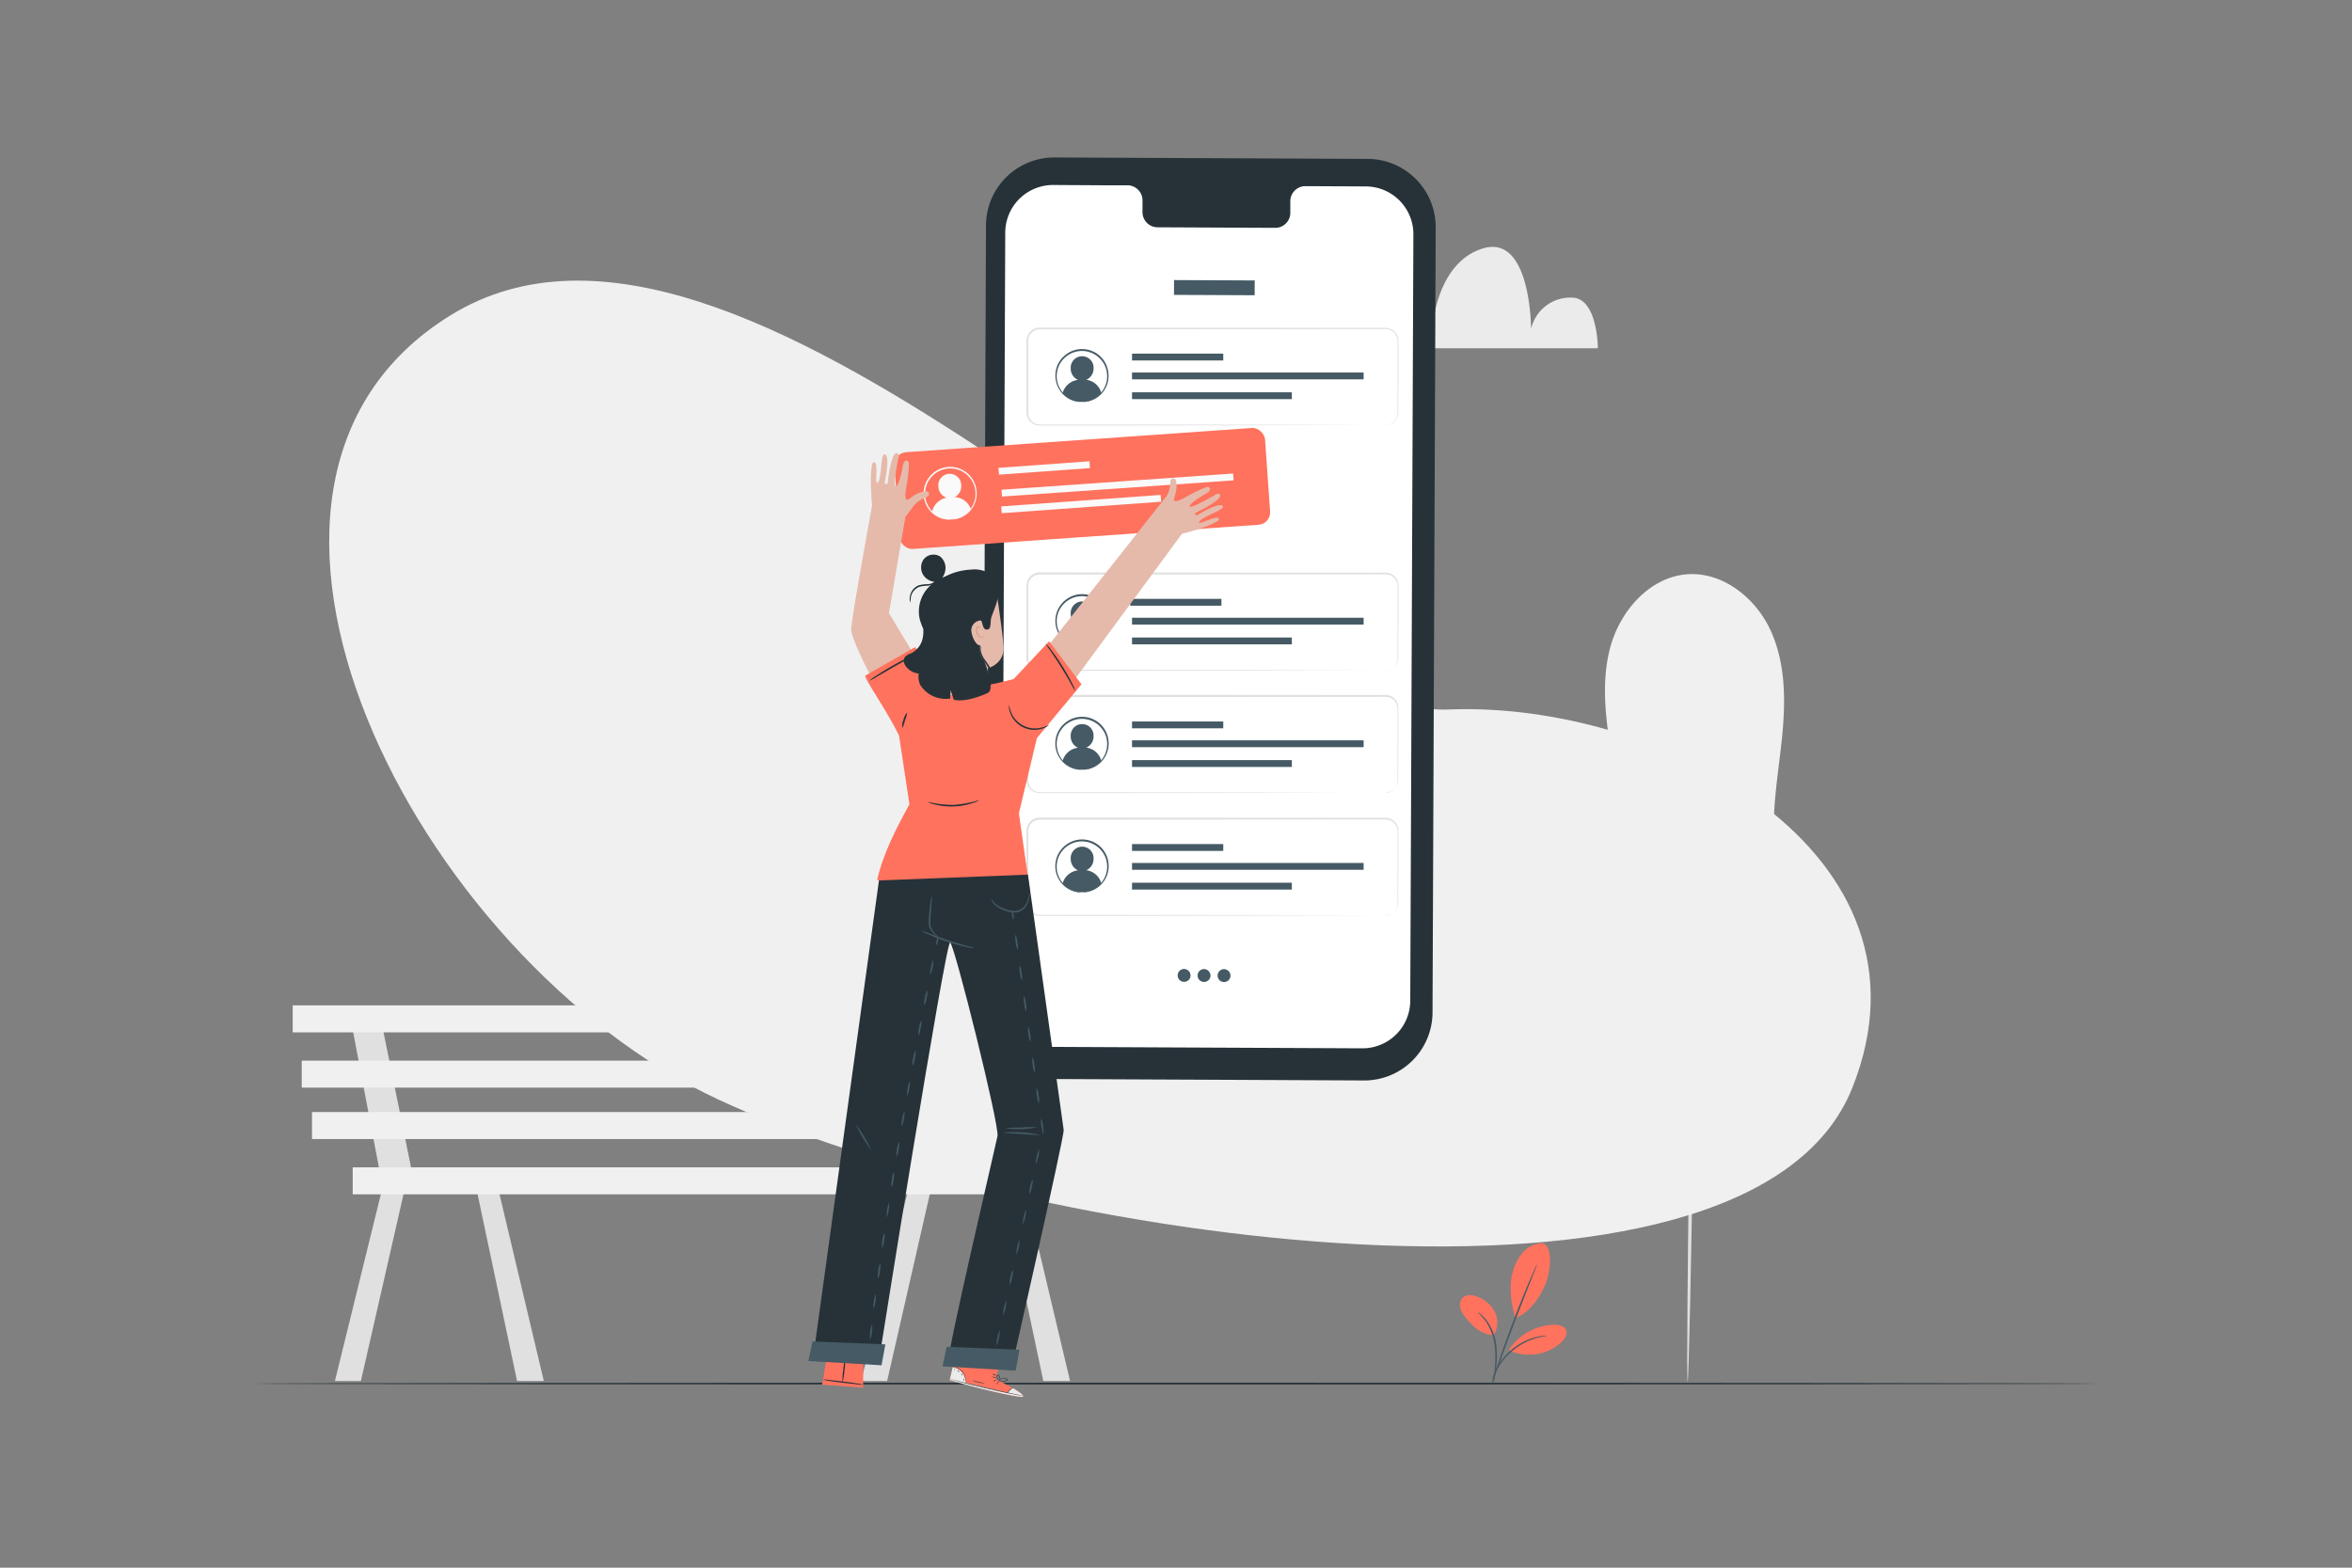 <svg xmlns="http://www.w3.org/2000/svg" viewBox="0 0 750 500"><rect x="0" y="0" width="750" height="500" fill="#808080" stroke="none"/><g id="background-complete"><path d="M438.91,111.08h70.6s0-16.16-8.34-16.16a12.82,12.82,0,0,0-12.94,10s0-30.16-15.18-25.74c-14.36,4.19-16,23.5-16,23.5S454.48,93,446.7,98.46,438.91,111.08,438.91,111.08Z" style="fill:#ebebeb"></path><path d="M203.15,167.27h43s0-9.85-5.08-9.85a7.82,7.82,0,0,0-7.89,6.11s0-18.38-9.24-15.69c-8.76,2.55-9.74,14.32-9.74,14.32s-1.58-5.92-6.32-2.58S203.15,167.27,203.15,167.27Z" style="fill:#e0e0e0"></path><polygon points="290.3 376.62 274.61 440.46 282.89 440.46 297.46 376.62 290.3 376.62" style="fill:#e0e0e0"></polygon><polygon points="319.2 376.62 332.69 440.46 341.22 440.46 326.08 376.62 319.2 376.62" style="fill:#e0e0e0"></polygon><polygon points="279.61 324.95 288.63 372.31 298.88 372.31 289.24 324.95 279.61 324.95" style="fill:#e0e0e0"></polygon><polygon points="122.49 376.62 106.8 440.46 115.08 440.46 129.65 376.62 122.49 376.62" style="fill:#e0e0e0"></polygon><polygon points="151.39 376.62 164.88 440.46 173.41 440.46 158.27 376.62 151.39 376.62" style="fill:#e0e0e0"></polygon><polygon points="111.8 324.95 120.82 372.31 131.07 372.31 121.43 324.95 111.8 324.95" style="fill:#e0e0e0"></polygon><rect x="93.34" y="320.65" width="205.84" height="8.61" style="fill:#f0f0f0"></rect><rect x="96.21" y="338.28" width="205.84" height="8.61" style="fill:#f0f0f0"></rect><rect x="99.49" y="354.68" width="205.84" height="8.61" style="fill:#f0f0f0"></rect><rect x="112.47" y="372.31" width="219.78" height="8.61" style="fill:#f0f0f0"></rect><path d="M536.9,375.27a51.19,51.19,0,0,1-34.75-65.6C505.58,299.43,512.2,290.41,515,280c3.22-11.83,1.3-24.38-.68-36.47s-4-24.61-1-36.49,12.53-23,24.76-23.89c11.35-.78,21.83,7.62,26.56,18s4.77,22.2,3.66,33.52-3.26,22.62-2.58,34c1.37,23,14.24,44.61,12.73,67.58-.79,12-5.42,19.62-13.34,28.62-6.83,7.75-18.19,12.85-28.25,10.48" style="fill:#f0f0f0"></path><path d="M540.73,264.55c.34,0,0,39.44-.68,88.08s-1.56,88.07-1.9,88.07,0-39.44.67-88.09S540.39,264.54,540.73,264.55Z" style="fill:#e0e0e0"></path><path d="M562.68,288.49c.27.21-4.28,6.56-10.17,14.2s-10.87,13.65-11.14,13.44,4.28-6.56,10.17-14.19S562.42,288.28,562.68,288.49Z" style="fill:#e0e0e0"></path><path d="M540.29,314.15c-.21.27-4.79-2.95-10.24-7.2s-9.69-7.9-9.48-8.17,4.79,3,10.24,7.2S540.5,313.89,540.29,314.15Z" style="fill:#e0e0e0"></path><path d="M539.07,359.83c-.25.26-5.18-4.08-11.45-9.18s-11.51-9.07-11.31-9.36,5.77,3.26,12.08,8.41S539.29,359.6,539.07,359.83Z" style="fill:#e0e0e0"></path><path d="M564.6,331.6c.26.21-4.74,6.87-11.16,14.86s-11.85,14.31-12.12,14.1,4.73-6.87,11.16-14.87S564.33,331.38,564.6,331.6Z" style="fill:#e0e0e0"></path></g><g id="background-simple"><path d="M143.65,100.57c93.25-57.59,250,128.5,318.22,125.72s158.64,45.77,128.8,120.65c-33.13,83.15-265,48.79-361.72,3.69S55.69,154.89,143.65,100.57Z" style="fill:#f0f0f0"></path></g><g id="Floor"><path d="M668.87,441.3c0,.15-131.58.27-293.86.27s-293.88-.12-293.88-.27S212.68,441,375,441,668.87,441.15,668.87,441.3Z" style="fill:#263238"></path></g><g id="Plant"><path d="M491.6,396.46a8.94,8.94,0,0,0-6.21,3.25,15.77,15.77,0,0,0-3.12,6.42c-1.16,4.5-.38,9.79.94,14.25,4.85-1.78,7.8-7,9.13-9.72,2.11-4.33,3.29-13.43-.74-14.2" style="fill:#FF725E"></path><path d="M476.26,425.88a7.63,7.63,0,0,0,.3-7.66,10.15,10.15,0,0,0-6.15-4.85,4.26,4.26,0,0,0-3.6.2,3.29,3.29,0,0,0-1.23,3.07,6.68,6.68,0,0,0,1.43,3.13c2.39,3.18,5.29,5.82,9.25,6.11" style="fill:#FF725E"></path><path d="M476.22,441.32a3.36,3.36,0,0,0,.24-.95c.12-.61.28-1.51.44-2.62a33,33,0,0,0,.23-8.77,16.51,16.51,0,0,0-3.29-8.12,10.77,10.77,0,0,0-1.92-1.87,3.07,3.07,0,0,0-.83-.51,22.51,22.51,0,0,1,2.45,2.61,17.23,17.23,0,0,1,3.07,8,38.2,38.2,0,0,1-.08,8.66A31.41,31.41,0,0,0,476.22,441.32Z" style="fill:#455a64"></path><path d="M490.09,403.31a10,10,0,0,0-.71,1.44c-.44.94-1,2.31-1.76,4-1.45,3.4-3.38,8.14-5.38,13.43s-3.69,10.12-4.85,13.63c-.58,1.76-1,3.19-1.34,4.18a10.63,10.63,0,0,0-.42,1.55,8.41,8.41,0,0,0,.61-1.49c.39-1.06.89-2.44,1.5-4.12,1.25-3.48,3-8.28,5-13.57s3.87-10,5.23-13.47l1.6-4.08A8.21,8.21,0,0,0,490.09,403.31Z" style="fill:#455a64"></path><path d="M481.31,430.3a17.88,17.88,0,0,1,14.34-7.79c1.44,0,3.15.33,3.72,1.65S499,427,498,428a15.27,15.27,0,0,1-16.72,2.71" style="fill:#FF725E"></path><path d="M493.18,426.05a3.13,3.13,0,0,0-.94,0,7.39,7.39,0,0,0-1.09.14,13.81,13.81,0,0,0-1.42.29,18.74,18.74,0,0,0-3.57,1.3,22.23,22.23,0,0,0-3.92,2.49,21.93,21.93,0,0,0-3.24,3.33,19.15,19.15,0,0,0-2,3.23,11.73,11.73,0,0,0-.58,1.33,7.67,7.67,0,0,0-.36,1,3.06,3.06,0,0,0-.2.91c.1,0,.46-1.25,1.47-3.12a21.18,21.18,0,0,1,2-3.09,21.32,21.32,0,0,1,7-5.69,20.58,20.58,0,0,1,3.44-1.37C491.86,426.25,493.19,426.15,493.18,426.05Z" style="fill:#455a64"></path></g><g id="Device"><path d="M434.94,344.6l-99.88-.46a21.75,21.75,0,0,1-21.65-21.85l1-250.4a21.77,21.77,0,0,1,21.86-21.67l99.88.46a21.76,21.76,0,0,1,21.66,21.85L456.8,322.94A21.75,21.75,0,0,1,434.94,344.6Z" style="fill:#263238"></path><path d="M435.54,59.46l-19.37-.09a4.81,4.81,0,0,0-4.72,4.89l0,3.51a4.81,4.81,0,0,1-4.72,4.9L369,72.49a4.82,4.82,0,0,1-4.68-4.94l0-3.51a4.83,4.83,0,0,0-4.68-4.94l-6.81,0L335.86,59a15.24,15.24,0,0,0-15.31,15.18l-1,244.41a15.23,15.23,0,0,0,15.16,15.3l99.68.46a15.23,15.23,0,0,0,15.31-15.17l1-244.41A15.23,15.23,0,0,0,435.54,59.46Z" style="fill:#fff"></path><rect x="374.36" y="89.42" width="25.72" height="4.72" transform="translate(0.43 -1.79) rotate(0.26)" style="fill:#455a64"></rect><path d="M346.4,121.13a3.89,3.89,0,0,0,2.31-3.59,3.65,3.65,0,1,0-7.28,0,3.89,3.89,0,0,0,2.32,3.62,5.82,5.82,0,0,0-4.92,4.23,8.25,8.25,0,0,0,5,2.72h2.24a8.25,8.25,0,0,0,5.13-2.74A5.72,5.72,0,0,0,346.4,121.13Z" style="fill:#455a64"></path><path d="M345,128.17c0-.06.73,0,2-.36a8.25,8.25,0,0,0,4.44-3,8.09,8.09,0,0,0,1.11-7.63,7.72,7.72,0,0,0-1.1-2,7.62,7.62,0,0,0-1.71-1.69,8,8,0,0,0-9.47,0,7.84,7.84,0,0,0-1.71,1.69,7.72,7.72,0,0,0-1.1,2,8.05,8.05,0,0,0,1.12,7.63,8.23,8.23,0,0,0,4.43,3c1.26.33,2,.3,2,.36a2.15,2.15,0,0,1-.53,0A6.73,6.73,0,0,1,343,128a8.19,8.19,0,0,1-4.67-3,8.31,8.31,0,0,1-1.62-3.55A8.49,8.49,0,0,1,337,117a8.48,8.48,0,0,1,3-4,8.44,8.44,0,0,1,10.08,0,8.13,8.13,0,0,1,1.8,1.81A7.9,7.9,0,0,1,353,117a8.39,8.39,0,0,1,.34,4.46,8.35,8.35,0,0,1-6.29,6.55,6.65,6.65,0,0,1-1.51.18A2.15,2.15,0,0,1,345,128.17Z" style="fill:#455a64"></path><path d="M441.79,135.63s.26,0,.74-.1a3.86,3.86,0,0,0,1.91-1,4,4,0,0,0,1.2-3.2c0-1.42,0-3,0-4.89,0-3.69,0-8.2,0-13.43,0-1.31,0-2.66,0-4.06a3.8,3.8,0,0,0-1.88-3.48c-1.23-.78-2.84-.44-4.39-.51h-4.82l-103,.08a3.7,3.7,0,0,0-3,1.55,3.64,3.64,0,0,0-.64,1.61c-.07.56,0,1.22,0,1.83v7.39q0,7.35,0,14.45a3.63,3.63,0,0,0,1.52,2.82,3.58,3.58,0,0,0,1.49.63,11.86,11.86,0,0,0,1.71.07h20.29l46.29.05,31.21.09,8.48.05,2.21,0,.75,0s-.26,0-.75,0l-2.21,0-8.48,0-31.21.08-46.29.06H332.56a10.93,10.93,0,0,1-1.79-.07,3.94,3.94,0,0,1-1.71-.72,4.17,4.17,0,0,1-1.73-3.2q0-7.12,0-14.48V110c0-.63,0-1.22.05-1.9a4,4,0,0,1,.73-1.84,4.18,4.18,0,0,1,3.42-1.77l103,.08h7.14a4.12,4.12,0,0,1,4.26,4.34c0,1.4,0,2.75,0,4.06,0,5.23,0,9.74-.05,13.43,0,1.84,0,3.47,0,4.89a4.11,4.11,0,0,1-1.29,3.28,3.81,3.81,0,0,1-2,1A3,3,0,0,1,441.79,135.63Z" style="fill:#e0e0e0"></path><rect x="360.98" y="112.79" width="29.09" height="2.18" style="fill:#455a64"></rect><rect x="360.98" y="125.12" width="50.96" height="2.18" style="fill:#455a64"></rect><rect x="360.98" y="118.81" width="73.85" height="2.18" style="fill:#455a64"></rect><path d="M346.4,199.34a3.89,3.89,0,0,0,2.31-3.59,3.65,3.65,0,1,0-7.28,0,3.89,3.89,0,0,0,2.32,3.62,5.82,5.82,0,0,0-4.92,4.23,8.25,8.25,0,0,0,5,2.72h2.24a8.25,8.25,0,0,0,5.13-2.74A5.72,5.72,0,0,0,346.4,199.34Z" style="fill:#455a64"></path><path d="M345,206.38c0-.06.73,0,2-.36a8.25,8.25,0,0,0,4.44-3,8.09,8.09,0,0,0,1.11-7.63,7.72,7.72,0,0,0-1.1-2,7.62,7.62,0,0,0-1.71-1.69,8,8,0,0,0-9.47,0,7.84,7.84,0,0,0-1.71,1.69,7.72,7.72,0,0,0-1.1,2A8.05,8.05,0,0,0,338.6,203a8.23,8.23,0,0,0,4.43,3c1.26.33,2,.3,2,.36a2.15,2.15,0,0,1-.53,0,6.19,6.19,0,0,1-1.52-.18,8.19,8.19,0,0,1-4.67-3,8.31,8.31,0,0,1-1.62-3.55,8.49,8.49,0,0,1,.34-4.46,8.48,8.48,0,0,1,3-4,8.44,8.44,0,0,1,10.08,0,8.13,8.13,0,0,1,1.8,1.81,7.9,7.9,0,0,1,1.15,2.16,8.39,8.39,0,0,1,.34,4.46,8.35,8.35,0,0,1-6.29,6.55,6.65,6.65,0,0,1-1.51.18A2.15,2.15,0,0,1,345,206.38Z" style="fill:#455a64"></path><path d="M441.79,213.84s.26,0,.74-.1a3.86,3.86,0,0,0,1.91-1,4,4,0,0,0,1.2-3.2c0-1.42,0-3.05,0-4.89,0-3.69,0-8.2,0-13.43,0-1.31,0-2.66,0-4.06a3.8,3.8,0,0,0-1.88-3.48c-1.23-.78-2.84-.44-4.39-.51h-4.82l-103,.08a3.7,3.7,0,0,0-3,1.55,3.64,3.64,0,0,0-.64,1.61c-.07.56,0,1.22,0,1.83v7.39q0,7.35,0,14.45a3.63,3.63,0,0,0,1.52,2.82,3.58,3.58,0,0,0,1.49.63,11.86,11.86,0,0,0,1.71.07h20.29l46.29.05,31.21.09,8.48,0,2.21,0,.75,0s-.26,0-.75,0l-2.21,0-8.48.05-31.21.08-46.29.06H332.56a10.93,10.93,0,0,1-1.79-.07,3.94,3.94,0,0,1-1.71-.72,4.17,4.17,0,0,1-1.73-3.2q0-7.12,0-14.48v-7.39c0-.63,0-1.22.05-1.9a4,4,0,0,1,.73-1.84,4.21,4.21,0,0,1,3.42-1.77l103,.08h7.14a4.12,4.12,0,0,1,4.26,4.34c0,1.4,0,2.75,0,4.06,0,5.23,0,9.74-.05,13.43,0,1.84,0,3.47,0,4.89a4.11,4.11,0,0,1-1.29,3.28,3.81,3.81,0,0,1-2,1A3,3,0,0,1,441.79,213.84Z" style="fill:#e0e0e0"></path><rect x="360.4" y="191" width="29.09" height="2.18" style="fill:#455a64"></rect><rect x="360.98" y="203.33" width="50.96" height="2.18" style="fill:#455a64"></rect><rect x="360.98" y="197.02" width="73.85" height="2.18" style="fill:#455a64"></rect><path d="M346.4,238.44a3.88,3.88,0,0,0,2.31-3.58,3.65,3.65,0,1,0-7.28,0,3.88,3.88,0,0,0,2.32,3.62,5.82,5.82,0,0,0-4.92,4.23,8.2,8.2,0,0,0,5,2.72h2.24a8.2,8.2,0,0,0,5.13-2.74A5.73,5.73,0,0,0,346.4,238.44Z" style="fill:#455a64"></path><path d="M345,245.48c0-.06.73,0,2-.35a8.28,8.28,0,0,0,4.44-3,8.06,8.06,0,0,0,1.11-7.62,7.56,7.56,0,0,0-1.1-2,7.22,7.22,0,0,0-1.71-1.69,8,8,0,0,0-9.47,0,7.42,7.42,0,0,0-1.71,1.69,7.56,7.56,0,0,0-1.1,2,8.05,8.05,0,0,0,1.12,7.63,8.29,8.29,0,0,0,4.43,3c1.26.33,2,.29,2,.35a1.8,1.8,0,0,1-.53,0,6.3,6.3,0,0,1-1.52-.19,8.16,8.16,0,0,1-4.67-3,8.36,8.36,0,0,1-1.62-3.55,8.53,8.53,0,0,1,.34-4.47,8.48,8.48,0,0,1,3-4,8.46,8.46,0,0,1,10.08,0,8.46,8.46,0,0,1,2.95,4,8.44,8.44,0,0,1-1.27,8,8.21,8.21,0,0,1-4.68,3,6.23,6.23,0,0,1-1.51.19A1.8,1.8,0,0,1,345,245.48Z" style="fill:#455a64"></path><path d="M441.79,252.94s.26,0,.74-.1a3.91,3.91,0,0,0,1.91-1,4,4,0,0,0,1.2-3.2c0-1.42,0-3.06,0-4.9,0-3.69,0-8.2,0-13.43,0-1.3,0-2.66,0-4.06a3.81,3.81,0,0,0-1.88-3.48c-1.23-.78-2.84-.44-4.39-.51h-4.82l-103,.08a3.67,3.67,0,0,0-3,1.55,3.61,3.61,0,0,0-.64,1.6c-.07.56,0,1.22,0,1.83v7.4q0,7.34,0,14.45a3.63,3.63,0,0,0,1.52,2.81,3.47,3.47,0,0,0,1.49.64,11.9,11.9,0,0,0,1.71.06h20.29l46.29.06,31.21.08,8.48,0,2.21,0,.75,0-.75,0-2.21,0-8.48,0-31.21.09-46.29.05H332.56a13.72,13.72,0,0,1-1.79-.07,4.08,4.08,0,0,1-1.71-.73,4.14,4.14,0,0,1-1.73-3.2q0-7.11,0-14.47v-7.4c0-.63,0-1.22.05-1.9a4,4,0,0,1,.73-1.83,4.18,4.18,0,0,1,3.42-1.77l103,.07h7.14a4.07,4.07,0,0,1,2.24.57,4.14,4.14,0,0,1,2,3.76c0,1.4,0,2.76,0,4.06,0,5.23,0,9.74-.05,13.43,0,1.84,0,3.48,0,4.9a4.12,4.12,0,0,1-1.29,3.28,4,4,0,0,1-2,1A2.66,2.66,0,0,1,441.79,252.94Z" style="fill:#e0e0e0"></path><rect x="360.98" y="230.11" width="29.09" height="2.18" style="fill:#455a64"></rect><rect x="360.98" y="242.43" width="50.96" height="2.18" style="fill:#455a64"></rect><rect x="360.98" y="236.12" width="73.85" height="2.18" style="fill:#455a64"></rect><path d="M346.4,277.55a3.89,3.89,0,0,0,2.31-3.59,3.65,3.65,0,1,0-7.28,0,3.89,3.89,0,0,0,2.32,3.62,5.82,5.82,0,0,0-4.92,4.23,8.25,8.25,0,0,0,5,2.72h2.24a8.25,8.25,0,0,0,5.13-2.74A5.72,5.72,0,0,0,346.4,277.55Z" style="fill:#455a64"></path><path d="M345,284.59c0-.06.73,0,2-.36a8.25,8.25,0,0,0,4.44-3,8.09,8.09,0,0,0,1.11-7.63,7.72,7.72,0,0,0-1.1-2,7.62,7.62,0,0,0-1.71-1.69,8,8,0,0,0-9.47,0,7.84,7.84,0,0,0-1.71,1.69,7.72,7.72,0,0,0-1.1,2,8.05,8.05,0,0,0,1.12,7.63,8.23,8.23,0,0,0,4.43,3c1.26.33,2,.3,2,.36a2.15,2.15,0,0,1-.53,0,6.19,6.19,0,0,1-1.52-.18,8.19,8.19,0,0,1-4.67-3,8.31,8.31,0,0,1-1.62-3.55,8.49,8.49,0,0,1,.34-4.46,8.48,8.48,0,0,1,3-4,8.48,8.48,0,0,1,10.08,0,8.13,8.13,0,0,1,1.8,1.81,7.9,7.9,0,0,1,1.15,2.16,8.39,8.39,0,0,1,.34,4.46,8.35,8.35,0,0,1-6.29,6.55,6.12,6.12,0,0,1-1.51.18A2.15,2.15,0,0,1,345,284.59Z" style="fill:#455a64"></path><path d="M441.79,292.05s.26,0,.74-.1a3.86,3.86,0,0,0,1.91-1,4,4,0,0,0,1.2-3.2c0-1.42,0-3.05,0-4.89,0-3.69,0-8.2,0-13.43,0-1.31,0-2.66,0-4.06a3.8,3.8,0,0,0-1.88-3.48c-1.23-.78-2.84-.44-4.39-.51h-4.82l-103,.07a3.7,3.7,0,0,0-3,1.55,3.64,3.64,0,0,0-.64,1.61c-.07.56,0,1.22,0,1.83v7.39q0,7.35,0,14.45a3.63,3.63,0,0,0,1.52,2.82,3.58,3.58,0,0,0,1.49.63,10.58,10.58,0,0,0,1.71.07h20.29l46.29.05,31.21.09,8.48.05,2.21,0,.75,0s-.26,0-.75,0l-2.21,0-8.48,0-31.21.08-46.29.06H332.56a10.93,10.93,0,0,1-1.79-.07,3.94,3.94,0,0,1-1.71-.72,4.17,4.17,0,0,1-1.73-3.2q0-7.12,0-14.48v-7.39c0-.63,0-1.22.05-1.9a4,4,0,0,1,.73-1.84,4.21,4.21,0,0,1,3.42-1.77l103,.08h7.14a4.25,4.25,0,0,1,2.24.57,4.15,4.15,0,0,1,2,3.77c0,1.4,0,2.75,0,4.06,0,5.23,0,9.74-.05,13.43,0,1.84,0,3.47,0,4.89a4.11,4.11,0,0,1-1.29,3.28,3.81,3.81,0,0,1-2,1A3,3,0,0,1,441.79,292.05Z" style="fill:#e0e0e0"></path><rect x="360.98" y="269.21" width="29.09" height="2.18" style="fill:#455a64"></rect><rect x="360.98" y="281.54" width="50.96" height="2.18" style="fill:#455a64"></rect><rect x="360.98" y="275.23" width="73.85" height="2.18" style="fill:#455a64"></rect><path d="M379.64,311.24a2.06,2.06,0,1,1-2.05-2.2A2.13,2.13,0,0,1,379.64,311.24Z" style="fill:#455a64"></path><path d="M386,311.27a2.06,2.06,0,1,1-2.05-2.2A2.12,2.12,0,0,1,386,311.27Z" style="fill:#455a64"></path><path d="M392.38,311.3a2.06,2.06,0,1,1-2-2.2A2.12,2.12,0,0,1,392.38,311.3Z" style="fill:#455a64"></path></g><g id="Character"><rect x="285.46" y="139.3" width="118.15" height="30.86" rx="3.93" transform="matrix(1, -0.07, 0.07, 1, -10.24, 25.18)" style="fill:#FF725E"></rect><rect x="318.44" y="148.14" width="29.09" height="2.18" transform="translate(-9.87 24.33) rotate(-4.12)" style="fill:#fafafa"></rect><rect x="319.3" y="159.65" width="50.96" height="2.18" transform="translate(-10.67 25.21) rotate(-4.12)" style="fill:#fafafa"></rect><rect x="318.82" y="152.53" width="73.85" height="2.18" transform="matrix(1, -0.07, 0.07, 1, -10.13, 25.98)" style="fill:#fafafa"></rect><path d="M304.45,158.55a3.86,3.86,0,0,0,2.05-3.74,3.65,3.65,0,1,0-7.26.49,3.89,3.89,0,0,0,2.58,3.44,5.83,5.83,0,0,0-4.61,4.57,8.15,8.15,0,0,0,5.23,2.35l2.23-.15a8.26,8.26,0,0,0,4.92-3.1A5.74,5.74,0,0,0,304.45,158.55Z" style="fill:#fafafa"></path><path d="M303.59,165.67c0-.06.74-.08,2-.5a8.22,8.22,0,0,0,4.2-3.33,8,8,0,0,0,1.24-3.5,8.18,8.18,0,0,0-.67-4.19,7.47,7.47,0,0,0-1.25-1.94,7.26,7.26,0,0,0-1.82-1.57,8,8,0,0,0-9.45.68,8,8,0,0,0-2.53,3.92,8,8,0,0,0,1.66,7.52,8.23,8.23,0,0,0,4.64,2.7c1.28.24,2,.15,2,.21a1.89,1.89,0,0,1-.52.07,6.74,6.74,0,0,1-1.53-.08,8.28,8.28,0,0,1-4.88-2.65,8.4,8.4,0,0,1-1.86-3.43,8.51,8.51,0,0,1,0-4.48,7.77,7.77,0,0,1,1-2.23,7.89,7.89,0,0,1,1.67-1.94,8.46,8.46,0,0,1,10-.72,8.45,8.45,0,0,1,3.23,3.74,8.49,8.49,0,0,1,.67,4.43,8.36,8.36,0,0,1-1.36,3.66,8.13,8.13,0,0,1-4.45,3.32,6.32,6.32,0,0,1-1.49.3A2.25,2.25,0,0,1,303.59,165.67Z" style="fill:#fafafa"></path><polygon points="263.62 433.14 262.15 441.63 275.23 442.58 275.27 434.24 263.62 433.14" style="fill:#FF725E"></polygon><path d="M269.5,433.26a18.63,18.63,0,0,1-.23,3.87,20.48,20.48,0,0,1-.62,3.83,18.63,18.63,0,0,1,.23-3.87A20.29,20.29,0,0,1,269.5,433.26Z" style="fill:#263238"></path><path d="M275.23,441.66a9.07,9.07,0,0,1-1.89-.14l-4.55-.5c-1.77-.21-3.38-.42-4.53-.62a8.59,8.59,0,0,1-1.86-.42,11.2,11.2,0,0,1,1.89.14l4.55.51c1.77.2,3.38.42,4.54.62A8.29,8.29,0,0,1,275.23,441.66Z" style="fill:#263238"></path><path d="M317.6,439.92l1.67-7.42-13.88-3.22-2.55,10.83.84.26c3.78,1.1,19.31,5.32,22.05,5.14C328.78,445.3,317.6,439.92,317.6,439.92Z" style="fill:#FF725E"></path><path d="M307.89,441.17a5,5,0,0,0-1.08-3.37,4.81,4.81,0,0,0-3-1.76l-.9,3.88Z" style="fill:#ebebeb"></path><path d="M323,442.76s3.85,2.15,3.18,2.71-16.52-3.12-23.36-5.36l.09-.3,18.45,4.45S322.2,442.6,323,442.76Z" style="fill:#ebebeb"></path><path d="M302.71,439.75l.24.08.67.2,2.5.7c2.11.57,5,1.32,8.29,2.08s6.22,1.38,8.36,1.8l2.55.48.7.12.24,0-.24-.07-.69-.15-2.53-.53c-2.14-.45-5.1-1.09-8.35-1.85s-6.18-1.49-8.3-2l-2.51-.64-.68-.17Z" style="fill:#263238"></path><path d="M321.32,444.47a6,6,0,0,1,.75-1.09,6.2,6.2,0,0,1,1.09-.77,2.32,2.32,0,0,0-1.84,1.86Z" style="fill:#263238"></path><path d="M317.71,441.45s.28-.16.56-.44.47-.52.44-.55-.28.16-.56.43S317.68,441.41,317.71,441.45Z" style="fill:#263238"></path><path d="M316.72,440.59s.28,0,.57-.21.5-.33.48-.37-.28.06-.56.22S316.7,440.55,316.72,440.59Z" style="fill:#263238"></path><path d="M316.32,439.12a1.82,1.82,0,0,0,.7.26,1.91,1.91,0,0,0,.74.09c0-.05-.3-.16-.7-.26S316.33,439.07,316.32,439.12Z" style="fill:#263238"></path><path d="M316.29,438.13s.29.28.75.43a1.45,1.45,0,0,0,.86.08,4.63,4.63,0,0,0-.81-.25A6.21,6.21,0,0,0,316.29,438.13Z" style="fill:#263238"></path><path d="M318.46,440.34a2.78,2.78,0,0,0,.89.21,5.48,5.48,0,0,0,1,0,3.57,3.57,0,0,0,.6-.1.48.48,0,0,0,.28-.23.37.37,0,0,0-.05-.39,1.7,1.7,0,0,0-2.13,0,1.65,1.65,0,0,0-.43.53c-.07.15-.09.23-.08.24a2.6,2.6,0,0,1,.58-.67,1.66,1.66,0,0,1,.88-.32,1.41,1.41,0,0,1,1,.32c.12.14,0,.29-.15.35a3.33,3.33,0,0,1-.55.1,5.49,5.49,0,0,1-1,0C318.81,440.39,318.47,440.32,318.46,440.34Z" style="fill:#263238"></path><path d="M318.68,440.44a.88.88,0,0,0,.25-.59,1.65,1.65,0,0,0-.09-.71c-.12-.24-.25-.56-.64-.63a.37.37,0,0,0-.37.35,1,1,0,0,0,.06.43,3,3,0,0,0,.29.64,1.43,1.43,0,0,0,.43.48s-.14-.2-.32-.54a3.33,3.33,0,0,1-.25-.62c-.08-.22-.08-.58.15-.57s.4.31.5.52a1.72,1.72,0,0,1,.12.64A3.39,3.39,0,0,1,318.68,440.44Z" style="fill:#263238"></path><path d="M303.88,436s.4.05,1,.27a4.46,4.46,0,0,1,3,3.74c.07.65,0,1.05,0,1.06a.9.9,0,0,0,.07-.28,4.71,4.71,0,0,0,0-.79,4.34,4.34,0,0,0-3.05-3.84,3.84,3.84,0,0,0-.76-.16A.72.72,0,0,0,303.88,436Z" style="fill:#263238"></path><path d="M306.66,430.58a23,23,0,0,0-.78,2.82,26.38,26.38,0,0,0-.62,2.86,22.34,22.34,0,0,0,.78-2.82A26.38,26.38,0,0,0,306.66,430.58Z" style="fill:#455a64"></path><path d="M310,440.22a7.92,7.92,0,0,0,2,.67,7.62,7.62,0,0,0,2.07.31c0-.05-.91-.2-2-.47S310,440.18,310,440.22Z" style="fill:#263238"></path><path d="M307.23,439.59s0,.21.08.44.05.42.1.43.12-.2.07-.47S307.27,439.56,307.23,439.59Z" style="fill:#263238"></path><path d="M306.51,438.07s0,.19.12.37.23.31.27.28,0-.19-.12-.37S306.55,438.05,306.51,438.07Z" style="fill:#263238"></path><path d="M305.17,437.15c0,.05.19.09.38.21s.3.26.35.24,0-.24-.26-.39S305.17,437.1,305.17,437.15Z" style="fill:#263238"></path><path d="M304.19,436.63s0,.13.15.2.21.1.23.06,0-.13-.14-.2S304.22,436.59,304.19,436.63Z" style="fill:#263238"></path><path d="M389.92,161.44c-1-1.51-7.54,2.52-8.12,2.82s-1-.52-.49-.76c.77-.35,8.73-4.23,7.73-5.72-.56-.82-2,.32-2,.32s-7.19,4.17-7.64,3.45,3.68-3.33,5.13-4.1,1.66-1.76.8-2.12c-.6-.24-5.12,2-6.54,2.83s-5.28,3.06-4.29.4.76-5.09.24-5.7a.89.89,0,0,0-1.5.77,10.83,10.83,0,0,1-.47,2.83,5.29,5.29,0,0,1-1,2.09c-.28.31-.53.61-.77.89l0,0-.75,1c-.94,1.13-1.41,1.77-1.41,1.77h0l-37.62,47.6,2,19.78,43.63-59.27,0-.05a80.3,80.3,0,0,0,8.21-2.53c3.92-1.62,3.78-2,3.51-2.4-.72-1.14-7,2.6-6.11,1S390.72,162.6,389.92,161.44Z" style="fill:#e5baab"></path><path d="M283.47,195.54l5.25-30.7c.59-.76,1.46-1.88,2.44-3.25a7,7,0,0,1,1.71-1.67,10.57,10.57,0,0,1,2.61-1.44.92.92,0,0,0,.24-1.73c-.77-.3-3.23.3-5.5,2.19s-1.38-2.67-1.08-4.34,1-6.87.52-7.37c-.65-.73-1.55-.17-1.8,1.51s-1.38,6.63-2.25,6.43.75-8.66.75-8.66.64-1.76-.36-2c-1.81-.47-2.86,8.66-2.94,9.53-.06.61-1,.43-.92-.22s1.81-8.42,0-8.91c-1.41-.39-.93,7.5-2.18,8.91s.25-6-1.11-6.33c-.51-.11-.9-.13-1.15,4.26a91.65,91.65,0,0,0,.39,9.48c-.21,1.14-6.26,34.23-6.66,39.17S288,234.54,288,234.54l11.72-12Z" style="fill:#e5baab"></path><path d="M275.91,215.47c-.41.9,7,11.27,10.77,19.13L290,256.49c-3.81,7-8.18,15.11-10.29,24.08,15.05,7,32.18,6.18,48.64,3L324.9,259.4l5.75-24,14.21-17.14-10.33-13.74-11.3,12.06-5.33,1.32c-4.86,1.21-13.84.42-18.42-1.63h0l-7.66-9.87Z" style="fill:#FF725E"></path><path d="M312.39,255.13a8.11,8.11,0,0,1-2.29,1,21.26,21.26,0,0,1-6,1.09,21.49,21.49,0,0,1-6.05-.65,8.13,8.13,0,0,1-2.36-.86,34.5,34.5,0,0,0,8.39,1A35,35,0,0,0,312.39,255.13Z" style="fill:#263238"></path><path d="M334.47,231.25a1.82,1.82,0,0,1-.54.42,7.14,7.14,0,0,1-1.72.76,8.17,8.17,0,0,1-10.11-5.16,6.47,6.47,0,0,1-.4-1.83c0-.44,0-.69,0-.69a22,22,0,0,0,.71,2.39,8.22,8.22,0,0,0,9.67,4.93C333.61,231.72,334.42,231.16,334.47,231.25Z" style="fill:#263238"></path><path d="M342.92,220.39a15.34,15.34,0,0,1-1.36-2.24c-.8-1.39-1.91-3.31-3.21-5.39s-2.54-3.92-3.45-5.25a15,15,0,0,1-1.42-2.2,11.11,11.11,0,0,1,1.72,2c1,1.28,2.28,3.1,3.59,5.19s2.38,4.05,3.1,5.5A11.8,11.8,0,0,1,342.92,220.39Z" style="fill:#263238"></path><path d="M293.34,208a15.53,15.53,0,0,1-2.35,1.39l-5.73,3.17-5.68,3.28a15.11,15.11,0,0,1-2.4,1.29,13.62,13.62,0,0,1,2.21-1.61c1.4-.92,3.38-2.15,5.61-3.41s4.31-2.32,5.82-3A14,14,0,0,1,293.34,208Z" style="fill:#263238"></path><path d="M289.31,227.23a11.23,11.23,0,0,1-.72,2.51,11,11,0,0,1-.85,2.47,5.08,5.08,0,0,1,.35-2.63A4.94,4.94,0,0,1,289.31,227.23Z" style="fill:#263238"></path><path d="M315.27,217.89c-.18-2.23-.28-4.76-.28-4.76s5.39-1.32,5-7-2.45-18.68-2.45-18.68l-10.63-3.77-9.83,10.08,5.36,28,10.17-.67A3,3,0,0,0,315.27,217.89Z" style="fill:#e5baab"></path><path d="M313.79,202.78s0,.11-.05.26a.84.84,0,0,1-.6.36c-.64,0-1.34-.57-1.68-1.4a2.79,2.79,0,0,1-.19-1.25,1.08,1.08,0,0,1,.49-.93.53.53,0,0,1,.42,0,.47.47,0,0,1,.25.2c.1.16.05.27,0,.26s0-.09-.13-.19a.37.37,0,0,0-.48,0,.89.89,0,0,0-.32.76,2.78,2.78,0,0,0,.2,1.11c.3.75.91,1.3,1.39,1.3a.74.74,0,0,0,.52-.22C313.74,202.86,313.77,202.78,313.79,202.78Z" style="fill:#d78776"></path><path d="M316.08,183.08l.22.3a9.52,9.52,0,0,0-6.76-1.7,19.76,19.76,0,0,0-7.21,1.74c-.61.28-1.22.56-1.82.86a7,7,0,0,0,.76-1.67,4.7,4.7,0,0,0-1.45-5.09,4,4,0,0,0-5.21.78,4.48,4.48,0,0,0,0,5.38,5,5,0,0,0,3.57,1.91c-.4.27-.79.55-1.16.85a11.19,11.19,0,0,0-3.76,10.94,20.12,20.12,0,0,0,1.14,3.15,10.54,10.54,0,0,1-.11,2.69,7,7,0,0,1-3.73,5.14,4.83,4.83,0,0,0-2,1.17,2.43,2.43,0,0,0,0,2.51,5.65,5.65,0,0,0,3.67,2.66,5.86,5.86,0,0,0,.73.13,6.78,6.78,0,0,0,.44,3.56,9.61,9.61,0,0,0,9.58,4.41l.15-2.65,1,3S307.47,224.4,315,221c2.51-1.15-1.17-10.27-1.17-10.27-1.87-1.85-1.27-4.92-1.27-4.92-1.58.2-3.12-3.93-2.79-5.31a3.19,3.19,0,0,1,2.94-2.61c.63,0,.47,3.24,2.11,2.88,1.39,0,.87-2.59,1.3-3.89,1-2.83,2.88-6.79,2.19-9.69C320.49,184.58,318.31,181.43,316.08,183.08Z" style="fill:#263238"></path><path d="M290.41,192.21a2.75,2.75,0,0,1-.25-2,4.61,4.61,0,0,1,.84-2,4.24,4.24,0,0,1,2.17-1.58,11.61,11.61,0,0,1,2.61-.31,3.71,3.71,0,0,0,1.89-.56,2.32,2.32,0,0,0,1-1.47s.1.18,0,.54a2.07,2.07,0,0,1-.83,1.23,3.8,3.8,0,0,1-2.06.74,12.58,12.58,0,0,0-2.49.32,4.4,4.4,0,0,0-2.81,3.17A9.16,9.16,0,0,0,290.41,192.21Z" style="fill:#263238"></path><path d="M314.29,220.64a15.51,15.51,0,0,0,1.17-2,6.57,6.57,0,0,0-.14-5.33,26.18,26.18,0,0,0-1.66-2.62,7.33,7.33,0,0,1-1.11-2.38,2.77,2.77,0,0,1,.25-2.37,5,5,0,0,0,.11,2.28,7.87,7.87,0,0,0,1.14,2.2,22.55,22.55,0,0,1,1.74,2.65,6.35,6.35,0,0,1,.65,3.17,6.81,6.81,0,0,1-.65,2.55,5.59,5.59,0,0,1-1,1.45C314.51,220.53,314.31,220.66,314.29,220.64Z" style="fill:#263238"></path><path d="M280.28,280.81,259.15,434.09l21,.64s21.42-134.92,22.83-134.13,15.73,58.22,15.1,61.74c-.36,2-16.53,70.87-15.38,70.6s20.26,1.66,20.26,1.66,16.47-72.43,16.23-74.18c-.57-4.26-11.4-81.47-11.4-81.47Z" style="fill:#263238"></path><path d="M310.86,302.45a11.55,11.55,0,0,1-2.62-.41,61.61,61.61,0,0,1-12.13-4,12,12,0,0,1-2.34-1.23,15.33,15.33,0,0,1,2.49.89c1.52.59,3.62,1.38,6,2.16s4.51,1.4,6.09,1.83A16,16,0,0,1,310.86,302.45Z" style="fill:#455a64"></path><path d="M316.71,434c.14,0,.14.6,0,1.27s-.38,1.2-.52,1.17-.14-.6,0-1.28S316.57,434,316.71,434Z" style="fill:#455a64"></path><path d="M318.8,424.33a11.61,11.61,0,0,1-1,4.83,6.08,6.08,0,0,1,.27-2.47A6.22,6.22,0,0,1,318.8,424.33Z" style="fill:#455a64"></path><path d="M320.9,414.69a11.84,11.84,0,0,1-1,4.82,11.74,11.74,0,0,1,1-4.82Z" style="fill:#455a64"></path><path d="M323,405a6.09,6.09,0,0,1-.27,2.47,6.22,6.22,0,0,1-.77,2.36,6,6,0,0,1,.26-2.47A6.13,6.13,0,0,1,323,405Z" style="fill:#455a64"></path><path d="M325.09,395.4a11.84,11.84,0,0,1-1,4.82,11.74,11.74,0,0,1,1-4.82Z" style="fill:#455a64"></path><path d="M327.18,385.75a11.84,11.84,0,0,1-1.05,4.83,11.84,11.84,0,0,1,1.05-4.83Z" style="fill:#455a64"></path><path d="M329.27,376.11a6.14,6.14,0,0,1-.26,2.46,6.05,6.05,0,0,1-.78,2.36,12,12,0,0,1,1-4.82Z" style="fill:#455a64"></path><path d="M331.37,366.46a11.84,11.84,0,0,1-1.05,4.83,11.84,11.84,0,0,1,1.05-4.83Z" style="fill:#455a64"></path><path d="M332,356.76a6.16,6.16,0,0,1,.6,2.41,15.33,15.33,0,0,1,.16,1.86v.05h0c-.13.36-.23.56-.29.55s-.08-.25,0-.63v.06a14.66,14.66,0,0,1-.35-1.83A6.05,6.05,0,0,1,332,356.76Z" style="fill:#455a64"></path><path d="M330.6,347a6.05,6.05,0,0,1,.59,2.41,5.85,5.85,0,0,1,.08,2.48,6.05,6.05,0,0,1-.59-2.41A5.85,5.85,0,0,1,330.6,347Z" style="fill:#455a64"></path><path d="M329.24,337.21a6,6,0,0,1,.6,2.41,6.05,6.05,0,0,1,.08,2.48,6.16,6.16,0,0,1-.6-2.41A6.27,6.27,0,0,1,329.24,337.21Z" style="fill:#455a64"></path><path d="M327.89,327.43a6.16,6.16,0,0,1,.6,2.41,6.27,6.27,0,0,1,.08,2.48,6,6,0,0,1-.6-2.41A6.05,6.05,0,0,1,327.89,327.43Z" style="fill:#455a64"></path><path d="M326.54,317.65a6.05,6.05,0,0,1,.59,2.41,5.85,5.85,0,0,1,.08,2.48,6.26,6.26,0,0,1-.59-2.41A6.05,6.05,0,0,1,326.54,317.65Z" style="fill:#455a64"></path><path d="M325.18,307.88a6,6,0,0,1,.6,2.41,6.05,6.05,0,0,1,.08,2.48,6.05,6.05,0,0,1-.59-2.41A6.17,6.17,0,0,1,325.18,307.88Z" style="fill:#455a64"></path><path d="M323.83,298.1a6.16,6.16,0,0,1,.6,2.41,6.05,6.05,0,0,1,.08,2.48,6.16,6.16,0,0,1-.6-2.41A6.27,6.27,0,0,1,323.83,298.1Z" style="fill:#455a64"></path><path d="M322.81,290.74c.15,0,.34.52.43,1.2s.06,1.25-.08,1.27-.34-.52-.43-1.2S322.67,290.76,322.81,290.74Z" style="fill:#455a64"></path><polygon points="300.55 435.79 323.87 437.16 325.1 430.48 301.86 429.55 300.55 435.79" style="fill:#455a64"></polygon><polygon points="257.77 434.08 281.1 435.44 282.32 428.77 259.08 427.84 257.77 434.08" style="fill:#455a64"></polygon><path d="M298.62,301.4c-.14,0-.14-.61,0-1.28s.36-1.2.5-1.17.15.6,0,1.27S298.76,301.42,298.62,301.4Z" style="fill:#455a64"></path><path d="M296.65,311a6.12,6.12,0,0,1,.24-2.46,6,6,0,0,1,.74-2.35,11.55,11.55,0,0,1-1,4.81Z" style="fill:#455a64"></path><path d="M294.73,320.65a6.09,6.09,0,0,1,.22-2.46,6.19,6.19,0,0,1,.73-2.36,5.7,5.7,0,0,1-.22,2.46A6,6,0,0,1,294.73,320.65Z" style="fill:#455a64"></path><path d="M292.85,330.29a6,6,0,0,1,.21-2.46,6.08,6.08,0,0,1,.72-2.36,6,6,0,0,1-.21,2.46A6.16,6.16,0,0,1,292.85,330.29Z" style="fill:#455a64"></path><path d="M291,339.94a6.07,6.07,0,0,1,.2-2.46,6.14,6.14,0,0,1,.71-2.37,5.77,5.77,0,0,1-.19,2.46A5.9,5.9,0,0,1,291,339.94Z" style="fill:#455a64"></path><path d="M289.24,349.6a11.55,11.55,0,0,1,.88-4.83,6,6,0,0,1-.19,2.46A6.12,6.12,0,0,1,289.24,349.6Z" style="fill:#455a64"></path><path d="M287.52,359.27a11.75,11.75,0,0,1,.85-4.84,5.94,5.94,0,0,1-.17,2.46A6,6,0,0,1,287.52,359.27Z" style="fill:#455a64"></path><path d="M285.86,368.94a12,12,0,0,1,.82-4.84,5.78,5.78,0,0,1-.15,2.47A5.84,5.84,0,0,1,285.86,368.94Z" style="fill:#455a64"></path><path d="M284.28,378.63a5.71,5.71,0,0,1,.13-2.46,6,6,0,0,1,.65-2.38,6.1,6.1,0,0,1-.13,2.46A6,6,0,0,1,284.28,378.63Z" style="fill:#455a64"></path><path d="M282.76,388.33a11.83,11.83,0,0,1,.75-4.85,11.76,11.76,0,0,1-.75,4.85Z" style="fill:#455a64"></path><path d="M281.31,398.05a6.24,6.24,0,0,1,.1-2.47,5.88,5.88,0,0,1,.62-2.39,6.23,6.23,0,0,1-.1,2.47A5.88,5.88,0,0,1,281.31,398.05Z" style="fill:#455a64"></path><path d="M280,407.77a5.89,5.89,0,0,1,.07-2.47,6.06,6.06,0,0,1,.6-2.39,6,6,0,0,1-.08,2.46A6.17,6.17,0,0,1,280,407.77Z" style="fill:#455a64"></path><path d="M278.66,417.5a5.82,5.82,0,0,1,0-2.46,6.06,6.06,0,0,1,.58-2.4,11.82,11.82,0,0,1-.63,4.86Z" style="fill:#455a64"></path><path d="M277.44,427.25a11.6,11.6,0,0,1,.6-4.87,6.12,6.12,0,0,1,0,2.46A5.76,5.76,0,0,1,277.44,427.25Z" style="fill:#455a64"></path><path d="M276.58,434.61c-.14,0-.19-.58-.11-1.27s.26-1.23.4-1.21.19.59.11,1.27S276.73,434.63,276.58,434.61Z" style="fill:#455a64"></path><path d="M331.86,362a58.6,58.6,0,0,1-6.07-.32,56,56,0,0,1-6.07-.46,41.24,41.24,0,0,1,12.14.78Z" style="fill:#455a64"></path><path d="M330.71,359.5a29.32,29.32,0,0,1-10.23.38,39.9,39.9,0,0,1,5.11-.26A39.48,39.48,0,0,1,330.71,359.5Z" style="fill:#455a64"></path><path d="M277.8,366.8a43.74,43.74,0,0,1-4.86-8.15,43.74,43.74,0,0,1,4.86,8.15Z" style="fill:#455a64"></path><path d="M328.39,284.72s0,.26,0,.7a12.57,12.57,0,0,1-.41,1.87,5.91,5.91,0,0,1-1.41,2.5,4.36,4.36,0,0,1-3.31,1.23,9.71,9.71,0,0,1-3.41-.81,8.6,8.6,0,0,1-2.44-1.49,3.42,3.42,0,0,1-1.33-2.23,6.62,6.62,0,0,0,1.57,1.95,8.84,8.84,0,0,0,2.38,1.32,9.86,9.86,0,0,0,3.24.74,4,4,0,0,0,3-1.05,5.84,5.84,0,0,0,1.4-2.28C328.13,285.69,328.3,284.7,328.39,284.72Z" style="fill:#455a64"></path><path d="M299.12,299s-.17-.12-.42-.37a8.1,8.1,0,0,1-1.11-1.05,6.93,6.93,0,0,1-1.27-1.94,10.55,10.55,0,0,1-.13-2.82c.11-2,.34-3.72.51-5a8.75,8.75,0,0,1,.39-2c.17,0-.12,3.18-.38,7.06a11.51,11.51,0,0,0,.07,2.66,7.67,7.67,0,0,0,1.1,1.84c.34.53.75.82,1,1.15S299.15,298.93,299.12,299Z" style="fill:#455a64"></path></g></svg>